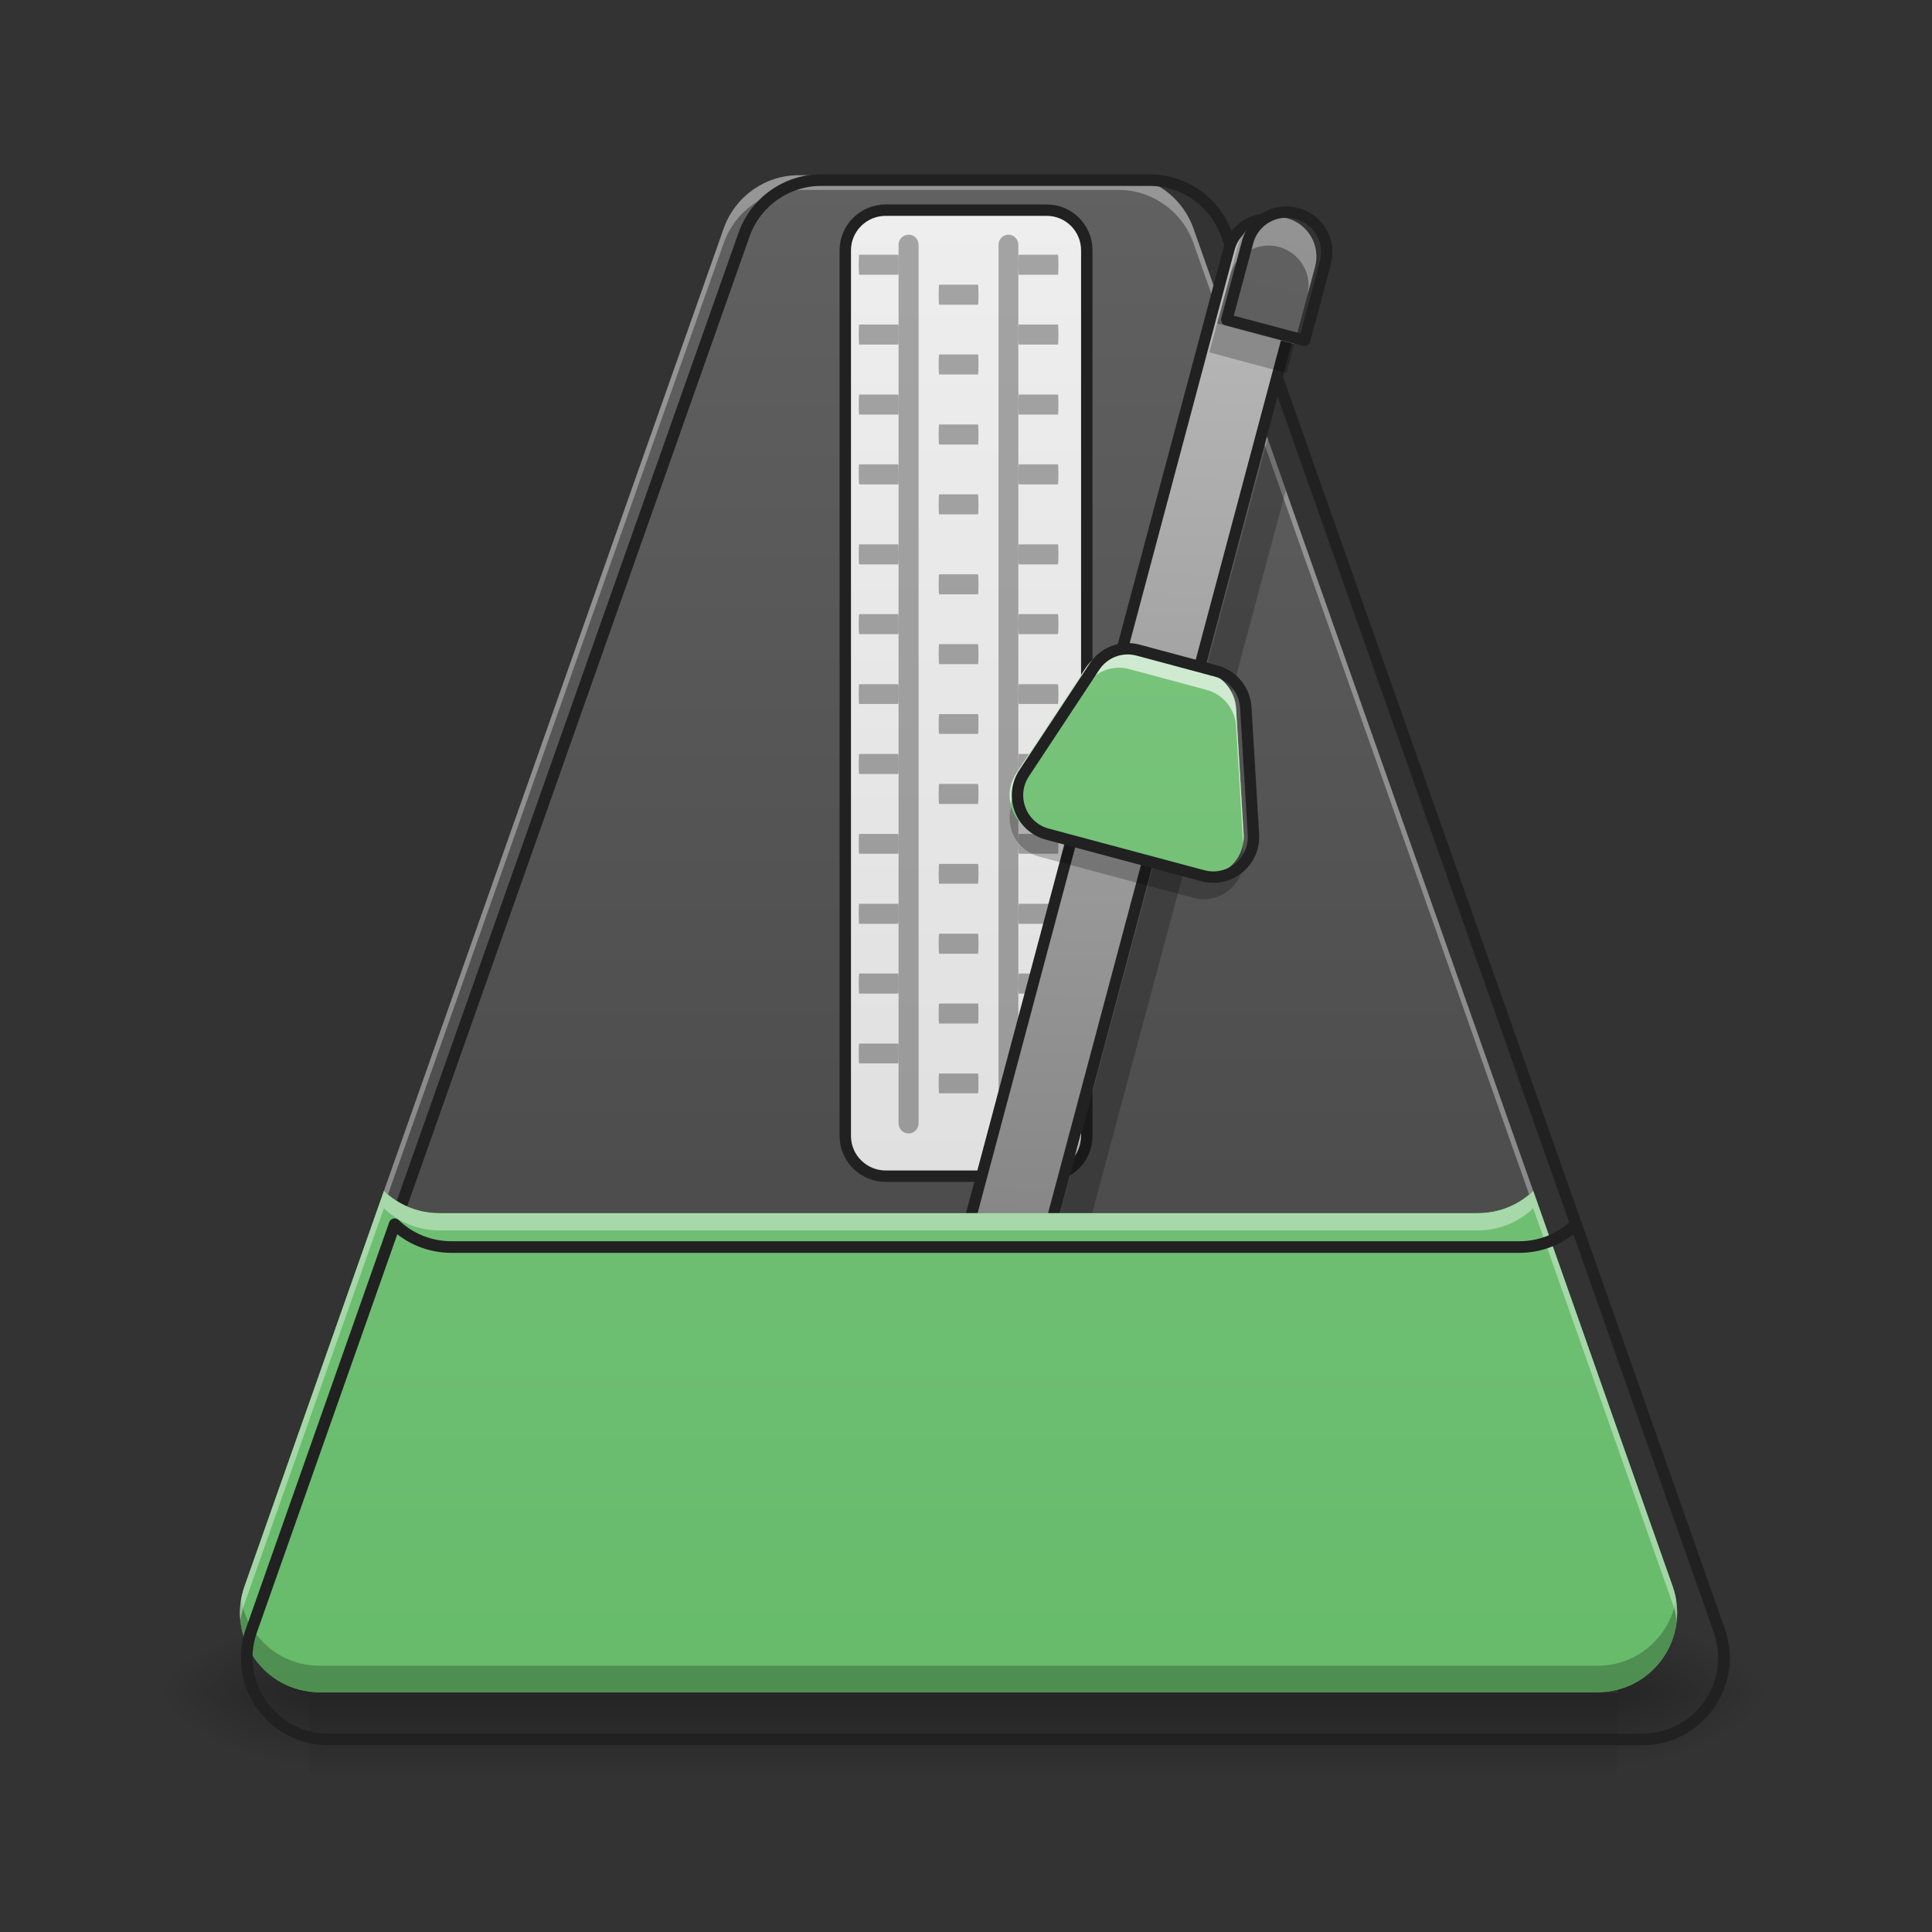 <?xml version="1.0" encoding="UTF-8"?>
<svg xmlns="http://www.w3.org/2000/svg" xmlns:xlink="http://www.w3.org/1999/xlink" width="32px" height="32px" viewBox="0 0 32 32" version="1.1">
<rect x="0" y="0" width="32" height="32" fill="#333333" stroke="none"/>
<defs>
<linearGradient id="linear0" gradientUnits="userSpaceOnUse" x1="254" y1="233.5" x2="254" y2="254.667" gradientTransform="matrix(0.063,0,0,0.063,-0,13.439)">
<stop offset="0" style="stop-color:rgb(0%,0%,0%);stop-opacity:0.275;"/>
<stop offset="1" style="stop-color:rgb(0%,0%,0%);stop-opacity:0;"/>
</linearGradient>
<radialGradient id="radial0" gradientUnits="userSpaceOnUse" cx="450.909" cy="189.579" fx="450.909" fy="189.579" r="21.167" gradientTransform="matrix(0,-0.078,-0.141,-0,53.123,63.595)">
<stop offset="0" style="stop-color:rgb(0%,0%,0%);stop-opacity:0.314;"/>
<stop offset="0.222" style="stop-color:rgb(0%,0%,0%);stop-opacity:0.275;"/>
<stop offset="1" style="stop-color:rgb(0%,0%,0%);stop-opacity:0;"/>
</radialGradient>
<radialGradient id="radial1" gradientUnits="userSpaceOnUse" cx="450.909" cy="189.579" fx="450.909" fy="189.579" r="21.167" gradientTransform="matrix(-0,0.078,0.141,0,-21.205,-7.527)">
<stop offset="0" style="stop-color:rgb(0%,0%,0%);stop-opacity:0.314;"/>
<stop offset="0.222" style="stop-color:rgb(0%,0%,0%);stop-opacity:0.275;"/>
<stop offset="1" style="stop-color:rgb(0%,0%,0%);stop-opacity:0;"/>
</radialGradient>
<radialGradient id="radial2" gradientUnits="userSpaceOnUse" cx="450.909" cy="189.579" fx="450.909" fy="189.579" r="21.167" gradientTransform="matrix(-0,-0.078,0.141,-0,-21.205,63.595)">
<stop offset="0" style="stop-color:rgb(0%,0%,0%);stop-opacity:0.314;"/>
<stop offset="0.222" style="stop-color:rgb(0%,0%,0%);stop-opacity:0.275;"/>
<stop offset="1" style="stop-color:rgb(0%,0%,0%);stop-opacity:0;"/>
</radialGradient>
<radialGradient id="radial3" gradientUnits="userSpaceOnUse" cx="450.909" cy="189.579" fx="450.909" fy="189.579" r="21.167" gradientTransform="matrix(0,0.078,-0.141,0,53.123,-7.527)">
<stop offset="0" style="stop-color:rgb(0%,0%,0%);stop-opacity:0.314;"/>
<stop offset="0.222" style="stop-color:rgb(0%,0%,0%);stop-opacity:0.275;"/>
<stop offset="1" style="stop-color:rgb(0%,0%,0%);stop-opacity:0;"/>
</radialGradient>
<linearGradient id="linear1" gradientUnits="userSpaceOnUse" x1="960" y1="1695.118" x2="960" y2="175.118" gradientTransform="matrix(0.017,0,0,0.017,0,0)">
<stop offset="0" style="stop-color:rgb(25.882%,25.882%,25.882%);stop-opacity:1;"/>
<stop offset="1" style="stop-color:rgb(38.039%,38.039%,38.039%);stop-opacity:1;"/>
</linearGradient>
<linearGradient id="linear2" gradientUnits="userSpaceOnUse" x1="254" y1="95.917" x2="254" y2="-158.083" >
<stop offset="0" style="stop-color:rgb(87.843%,87.843%,87.843%);stop-opacity:1;"/>
<stop offset="1" style="stop-color:rgb(93.333%,93.333%,93.333%);stop-opacity:1;"/>
</linearGradient>
<linearGradient id="linear3" gradientUnits="userSpaceOnUse" x1="430.786" y1="189.622" x2="345.138" y2="-170.912" gradientTransform="matrix(1,0,0,1,-92.333,-71.443)">
<stop offset="0" style="stop-color:rgb(45.882%,45.882%,45.882%);stop-opacity:1;"/>
<stop offset="1" style="stop-color:rgb(74.118%,74.118%,74.118%);stop-opacity:1;"/>
</linearGradient>
<linearGradient id="linear4" gradientUnits="userSpaceOnUse" x1="254" y1="233.5" x2="254" y2="-168.667" gradientTransform="matrix(0.063,0,0,0.063,0,13.439)">
<stop offset="0" style="stop-color:rgb(40%,73.333%,41.569%);stop-opacity:1;"/>
<stop offset="1" style="stop-color:rgb(50.588%,78.039%,51.765%);stop-opacity:1;"/>
</linearGradient>
<linearGradient id="linear5" gradientUnits="userSpaceOnUse" x1="381" y1="201.75" x2="381" y2="-168.667" gradientTransform="matrix(0.06,0.016,-0.016,0.06,-4.419,7.632)">
<stop offset="0" style="stop-color:rgb(25.882%,25.882%,25.882%);stop-opacity:1;"/>
<stop offset="1" style="stop-color:rgb(38.039%,38.039%,38.039%);stop-opacity:1;"/>
</linearGradient>
<linearGradient id="linear6" gradientUnits="userSpaceOnUse" x1="536.259" y1="186.883" x2="440.388" y2="-170.912" gradientTransform="matrix(0.06,0.016,-0.016,0.06,-10.17,6.091)">
<stop offset="0" style="stop-color:rgb(40%,73.333%,41.569%);stop-opacity:1;"/>
<stop offset="1" style="stop-color:rgb(50.588%,78.039%,51.765%);stop-opacity:1;"/>
</linearGradient>
<linearGradient id="linear7" gradientUnits="userSpaceOnUse" x1="254" y1="233.5" x2="254" y2="-168.667" gradientTransform="matrix(0.063,0,0,0.063,0,13.439)">
<stop offset="0" style="stop-color:rgb(40%,73.333%,41.569%);stop-opacity:1;"/>
<stop offset="1" style="stop-color:rgb(50.588%,78.039%,51.765%);stop-opacity:1;"/>
</linearGradient>
</defs>
<g id="surface1">
<path style=" stroke:none;fill-rule:nonzero;fill:url(#linear0);" d="M 5.125 28.035 L 26.793 28.035 L 26.793 29.355 L 5.125 29.355 Z M 5.125 28.035 "/>
<path style=" stroke:none;fill-rule:nonzero;fill:url(#radial0);" d="M 26.793 28.035 L 29.438 28.035 L 29.438 26.711 L 26.793 26.711 Z M 26.793 28.035 "/>
<path style=" stroke:none;fill-rule:nonzero;fill:url(#radial1);" d="M 5.125 28.035 L 2.48 28.035 L 2.48 29.355 L 5.125 29.355 Z M 5.125 28.035 "/>
<path style=" stroke:none;fill-rule:nonzero;fill:url(#radial2);" d="M 5.125 28.035 L 2.48 28.035 L 2.48 26.711 L 5.125 26.711 Z M 5.125 28.035 "/>
<path style=" stroke:none;fill-rule:nonzero;fill:url(#radial3);" d="M 26.793 28.035 L 29.438 28.035 L 29.438 29.355 L 26.793 29.355 Z M 26.793 28.035 "/>
<path style=" stroke:none;fill-rule:nonzero;fill:url(#linear1);" d="M 13.23 2.902 C 12.672 2.902 12.176 3.254 11.988 3.781 L 6.359 19.727 C 6.598 19.957 6.922 20.094 7.277 20.094 L 24.477 20.094 C 24.832 20.094 25.156 19.957 25.395 19.727 L 19.766 3.781 C 19.578 3.254 19.082 2.902 18.523 2.902 Z M 13.23 2.902 "/>
<path style=" stroke:none;fill-rule:nonzero;fill:rgb(90.98%,90.98%,90.98%);fill-opacity:0.392;" d="M 13.23 2.902 C 12.672 2.902 12.176 3.254 11.988 3.781 L 6.359 19.727 C 6.383 19.75 6.402 19.766 6.426 19.785 L 11.988 4.023 C 12.176 3.496 12.672 3.145 13.23 3.145 L 18.523 3.145 C 19.082 3.145 19.578 3.496 19.766 4.023 L 25.328 19.785 C 25.352 19.766 25.371 19.75 25.395 19.727 L 19.766 3.781 C 19.578 3.254 19.082 2.902 18.523 2.902 Z M 13.23 2.902 "/>
<path style=" stroke:none;fill-rule:nonzero;fill:rgb(0%,0%,0%);fill-opacity:0.235;" d="M 3.98 26.602 C 3.918 27.344 4.5 28.027 5.293 28.027 L 26.461 28.027 C 27.254 28.027 27.836 27.344 27.773 26.602 C 27.719 27.254 27.172 27.809 26.461 27.809 L 5.293 27.809 C 4.578 27.809 4.035 27.254 3.98 26.602 Z M 3.98 26.602 "/>
<path style="fill-rule:nonzero;fill:url(#linear2);stroke-width:3;stroke-linecap:round;stroke-linejoin:round;stroke:rgb(12.941%,12.941%,12.941%);stroke-opacity:1;stroke-miterlimit:4;" d="M 232.853 -158.068 L 275.161 -158.068 C 281.036 -158.068 285.723 -153.318 285.723 -147.506 L 285.723 85.346 C 285.723 91.158 281.036 95.908 275.161 95.908 L 232.853 95.908 C 226.978 95.908 222.229 91.158 222.229 85.346 L 222.229 -147.506 C 222.229 -153.318 226.978 -158.068 232.853 -158.068 Z M 232.853 -158.068 " transform="matrix(0.063,0,0,0.063,0,13.439)"/>
<path style=" stroke:none;fill-rule:nonzero;fill:rgb(0%,0%,0%);fill-opacity:0.314;" d="M 15.051 3.887 C 15.141 3.887 15.215 3.961 15.215 4.055 L 15.215 18.605 C 15.215 18.699 15.141 18.773 15.051 18.773 C 14.957 18.773 14.883 18.699 14.883 18.605 L 14.883 4.055 C 14.883 3.961 14.957 3.887 15.051 3.887 Z M 15.051 3.887 "/>
<path style=" stroke:none;fill-rule:nonzero;fill:rgb(0%,0%,0%);fill-opacity:0.314;" d="M 16.703 3.887 C 16.793 3.887 16.867 3.961 16.867 4.055 L 16.867 18.605 C 16.867 18.699 16.793 18.773 16.703 18.773 C 16.613 18.773 16.539 18.699 16.539 18.605 L 16.539 4.055 C 16.539 3.961 16.613 3.887 16.703 3.887 Z M 16.703 3.887 "/>
<path style=" stroke:none;fill-rule:nonzero;fill:rgb(0%,0%,0%);fill-opacity:0.314;" d="M 14.883 4.383 C 14.883 4.477 14.883 4.551 14.875 4.551 L 14.23 4.551 C 14.227 4.551 14.223 4.477 14.223 4.383 C 14.223 4.293 14.227 4.219 14.23 4.219 L 14.875 4.219 C 14.883 4.219 14.883 4.293 14.883 4.383 Z M 14.883 4.383 "/>
<path style=" stroke:none;fill-rule:nonzero;fill:rgb(0%,0%,0%);fill-opacity:0.314;" d="M 14.883 5.543 C 14.883 5.633 14.883 5.707 14.875 5.707 L 14.23 5.707 C 14.227 5.707 14.223 5.633 14.223 5.543 C 14.223 5.449 14.227 5.375 14.23 5.375 L 14.875 5.375 C 14.883 5.375 14.883 5.449 14.883 5.543 Z M 14.883 5.543 "/>
<path style=" stroke:none;fill-rule:nonzero;fill:rgb(0%,0%,0%);fill-opacity:0.314;" d="M 14.883 6.699 C 14.883 6.793 14.883 6.867 14.875 6.867 L 14.23 6.867 C 14.227 6.867 14.223 6.793 14.223 6.699 C 14.223 6.609 14.227 6.535 14.23 6.535 L 14.875 6.535 C 14.883 6.535 14.883 6.609 14.883 6.699 Z M 14.883 6.699 "/>
<path style=" stroke:none;fill-rule:nonzero;fill:rgb(0%,0%,0%);fill-opacity:0.314;" d="M 14.883 7.859 C 14.883 7.949 14.883 8.023 14.875 8.023 L 14.23 8.023 C 14.227 8.023 14.223 7.949 14.223 7.859 C 14.223 7.766 14.227 7.691 14.23 7.691 L 14.875 7.691 C 14.883 7.691 14.883 7.766 14.883 7.859 Z M 14.883 7.859 "/>
<path style=" stroke:none;fill-rule:nonzero;fill:rgb(0%,0%,0%);fill-opacity:0.314;" d="M 14.883 9.18 C 14.883 9.273 14.883 9.348 14.875 9.348 L 14.23 9.348 C 14.227 9.348 14.223 9.273 14.223 9.18 C 14.223 9.09 14.227 9.016 14.23 9.016 L 14.875 9.016 C 14.883 9.016 14.883 9.09 14.883 9.18 Z M 14.883 9.18 "/>
<path style=" stroke:none;fill-rule:nonzero;fill:rgb(0%,0%,0%);fill-opacity:0.314;" d="M 14.883 10.34 C 14.883 10.43 14.883 10.504 14.875 10.504 L 14.23 10.504 C 14.227 10.504 14.223 10.43 14.223 10.34 C 14.223 10.246 14.227 10.172 14.23 10.172 L 14.875 10.172 C 14.883 10.172 14.883 10.246 14.883 10.34 Z M 14.883 10.34 "/>
<path style=" stroke:none;fill-rule:nonzero;fill:rgb(0%,0%,0%);fill-opacity:0.314;" d="M 14.883 11.496 C 14.883 11.586 14.883 11.66 14.875 11.66 L 14.23 11.66 C 14.227 11.66 14.223 11.586 14.223 11.496 C 14.223 11.406 14.227 11.332 14.23 11.332 L 14.875 11.332 C 14.883 11.332 14.883 11.406 14.883 11.496 Z M 14.883 11.496 "/>
<path style=" stroke:none;fill-rule:nonzero;fill:rgb(0%,0%,0%);fill-opacity:0.314;" d="M 14.883 12.652 C 14.883 12.746 14.883 12.82 14.875 12.82 L 14.23 12.82 C 14.227 12.82 14.223 12.746 14.223 12.652 C 14.223 12.562 14.227 12.488 14.23 12.488 L 14.875 12.488 C 14.883 12.488 14.883 12.562 14.883 12.652 Z M 14.883 12.652 "/>
<path style=" stroke:none;fill-rule:nonzero;fill:rgb(0%,0%,0%);fill-opacity:0.314;" d="M 14.883 13.977 C 14.883 14.066 14.883 14.141 14.875 14.141 L 14.23 14.141 C 14.227 14.141 14.223 14.066 14.223 13.977 C 14.223 13.887 14.227 13.812 14.23 13.812 L 14.875 13.812 C 14.883 13.812 14.883 13.887 14.883 13.977 Z M 14.883 13.977 "/>
<path style=" stroke:none;fill-rule:nonzero;fill:rgb(0%,0%,0%);fill-opacity:0.314;" d="M 14.883 15.133 C 14.883 15.227 14.883 15.301 14.875 15.301 L 14.23 15.301 C 14.227 15.301 14.223 15.227 14.223 15.133 C 14.223 15.043 14.227 14.969 14.23 14.969 L 14.875 14.969 C 14.883 14.969 14.883 15.043 14.883 15.133 Z M 14.883 15.133 "/>
<path style=" stroke:none;fill-rule:nonzero;fill:rgb(0%,0%,0%);fill-opacity:0.314;" d="M 14.883 16.293 C 14.883 16.383 14.883 16.457 14.875 16.457 L 14.23 16.457 C 14.227 16.457 14.223 16.383 14.223 16.293 C 14.223 16.199 14.227 16.125 14.23 16.125 L 14.875 16.125 C 14.883 16.125 14.883 16.199 14.883 16.293 Z M 14.883 16.293 "/>
<path style=" stroke:none;fill-rule:nonzero;fill:rgb(0%,0%,0%);fill-opacity:0.314;" d="M 14.883 17.449 C 14.883 17.539 14.883 17.613 14.875 17.613 L 14.23 17.613 C 14.227 17.613 14.223 17.539 14.223 17.449 C 14.223 17.359 14.227 17.285 14.23 17.285 L 14.875 17.285 C 14.883 17.285 14.883 17.359 14.883 17.449 Z M 14.883 17.449 "/>
<path style=" stroke:none;fill-rule:nonzero;fill:rgb(0%,0%,0%);fill-opacity:0.314;" d="M 17.531 4.383 C 17.531 4.477 17.527 4.551 17.523 4.551 L 16.875 4.551 C 16.871 4.551 16.867 4.477 16.867 4.383 C 16.867 4.293 16.871 4.219 16.875 4.219 L 17.523 4.219 C 17.527 4.219 17.531 4.293 17.531 4.383 Z M 17.531 4.383 "/>
<path style=" stroke:none;fill-rule:nonzero;fill:rgb(0%,0%,0%);fill-opacity:0.314;" d="M 17.531 5.543 C 17.531 5.633 17.527 5.707 17.523 5.707 L 16.875 5.707 C 16.871 5.707 16.867 5.633 16.867 5.543 C 16.867 5.449 16.871 5.375 16.875 5.375 L 17.523 5.375 C 17.527 5.375 17.531 5.449 17.531 5.543 Z M 17.531 5.543 "/>
<path style=" stroke:none;fill-rule:nonzero;fill:rgb(0%,0%,0%);fill-opacity:0.314;" d="M 17.531 6.699 C 17.531 6.793 17.527 6.867 17.523 6.867 L 16.875 6.867 C 16.871 6.867 16.867 6.793 16.867 6.699 C 16.867 6.609 16.871 6.535 16.875 6.535 L 17.523 6.535 C 17.527 6.535 17.531 6.609 17.531 6.699 Z M 17.531 6.699 "/>
<path style=" stroke:none;fill-rule:nonzero;fill:rgb(0%,0%,0%);fill-opacity:0.314;" d="M 17.531 7.859 C 17.531 7.949 17.527 8.023 17.523 8.023 L 16.875 8.023 C 16.871 8.023 16.867 7.949 16.867 7.859 C 16.867 7.766 16.871 7.691 16.875 7.691 L 17.523 7.691 C 17.527 7.691 17.531 7.766 17.531 7.859 Z M 17.531 7.859 "/>
<path style=" stroke:none;fill-rule:nonzero;fill:rgb(0%,0%,0%);fill-opacity:0.314;" d="M 17.531 9.18 C 17.531 9.273 17.527 9.348 17.523 9.348 L 16.875 9.348 C 16.871 9.348 16.867 9.273 16.867 9.18 C 16.867 9.09 16.871 9.016 16.875 9.016 L 17.523 9.016 C 17.527 9.016 17.531 9.09 17.531 9.18 Z M 17.531 9.18 "/>
<path style="fill:none;stroke-width:11.339;stroke-linecap:round;stroke-linejoin:round;stroke:rgb(12.941%,12.941%,12.941%);stroke-opacity:1;stroke-miterlimit:4;" d="M 800.002 175.495 C 766.226 175.495 736.229 196.753 724.891 228.64 L 384.53 1192.8 C 398.938 1206.735 418.543 1215.002 440.037 1215.002 L 1480.016 1215.002 C 1501.51 1215.002 1521.115 1206.735 1535.523 1192.8 L 1195.162 228.64 C 1183.824 196.753 1153.827 175.495 1120.051 175.495 Z M 800.002 175.495 " transform="matrix(0.017,0,0,0.017,0,0)"/>
<path style=" stroke:none;fill-rule:nonzero;fill:rgb(0%,0%,0%);fill-opacity:0.314;" d="M 17.531 10.34 C 17.531 10.43 17.527 10.504 17.523 10.504 L 16.875 10.504 C 16.871 10.504 16.867 10.43 16.867 10.34 C 16.867 10.246 16.871 10.172 16.875 10.172 L 17.523 10.172 C 17.527 10.172 17.531 10.246 17.531 10.34 Z M 17.531 10.34 "/>
<path style=" stroke:none;fill-rule:nonzero;fill:rgb(0%,0%,0%);fill-opacity:0.235;" d="M 20.996 7.27 L 17.559 20.094 L 18.09 20.094 L 21.297 8.125 Z M 20.996 7.27 "/>
<path style=" stroke:none;fill-rule:nonzero;fill:rgb(0%,0%,0%);fill-opacity:0.314;" d="M 17.531 11.496 C 17.531 11.586 17.527 11.66 17.523 11.66 L 16.875 11.66 C 16.871 11.66 16.867 11.586 16.867 11.496 C 16.867 11.406 16.871 11.332 16.875 11.332 L 17.523 11.332 C 17.527 11.332 17.531 11.406 17.531 11.496 Z M 17.531 11.496 "/>
<path style=" stroke:none;fill-rule:nonzero;fill:rgb(0%,0%,0%);fill-opacity:0.314;" d="M 17.531 12.652 C 17.531 12.746 17.527 12.82 17.523 12.82 L 16.875 12.82 C 16.871 12.82 16.867 12.746 16.867 12.652 C 16.867 12.562 16.871 12.488 16.875 12.488 L 17.523 12.488 C 17.527 12.488 17.531 12.562 17.531 12.652 Z M 17.531 12.652 "/>
<path style=" stroke:none;fill-rule:nonzero;fill:rgb(0%,0%,0%);fill-opacity:0.314;" d="M 17.531 13.977 C 17.531 14.066 17.527 14.141 17.523 14.141 L 16.875 14.141 C 16.871 14.141 16.867 14.066 16.867 13.977 C 16.867 13.887 16.871 13.812 16.875 13.812 L 17.523 13.812 C 17.527 13.812 17.531 13.887 17.531 13.977 Z M 17.531 13.977 "/>
<path style=" stroke:none;fill-rule:nonzero;fill:rgb(0%,0%,0%);fill-opacity:0.314;" d="M 17.531 15.133 C 17.531 15.227 17.527 15.301 17.523 15.301 L 16.875 15.301 C 16.871 15.301 16.867 15.227 16.867 15.133 C 16.867 15.043 16.871 14.969 16.875 14.969 L 17.523 14.969 C 17.527 14.969 17.531 15.043 17.531 15.133 Z M 17.531 15.133 "/>
<path style=" stroke:none;fill-rule:nonzero;fill:rgb(0%,0%,0%);fill-opacity:0.314;" d="M 17.531 16.293 C 17.531 16.383 17.527 16.457 17.523 16.457 L 16.875 16.457 C 16.871 16.457 16.867 16.383 16.867 16.293 C 16.867 16.199 16.871 16.125 16.875 16.125 L 17.523 16.125 C 17.527 16.125 17.531 16.199 17.531 16.293 Z M 17.531 16.293 "/>
<path style=" stroke:none;fill-rule:nonzero;fill:rgb(0%,0%,0%);fill-opacity:0.314;" d="M 17.531 17.449 C 17.531 17.539 17.527 17.613 17.523 17.613 L 16.875 17.613 C 16.871 17.613 16.867 17.539 16.867 17.449 C 16.867 17.359 16.871 17.285 16.875 17.285 L 17.523 17.285 C 17.527 17.285 17.531 17.359 17.531 17.449 Z M 17.531 17.449 "/>
<path style="fill-rule:nonzero;fill:url(#linear3);stroke-width:3;stroke-linecap:round;stroke-linejoin:round;stroke:rgb(12.941%,12.941%,12.941%);stroke-opacity:1;stroke-miterlimit:4;" d="M 288.665 -240.086 C 294.486 -240.093 299.25 -235.352 299.257 -229.531 L 299.22 119.722 C 299.227 125.543 294.486 130.307 288.665 130.314 C 282.844 130.321 278.08 125.58 278.057 119.699 L 278.094 -229.554 C 278.087 -235.375 282.828 -240.139 288.665 -240.086 Z M 288.665 -240.086 " transform="matrix(0.06,0.016,-0.016,0.06,0,13.439)"/>
<path style=" stroke:none;fill-rule:nonzero;fill:url(#linear4);" d="M 6.359 19.727 L 4.051 26.273 C 3.75 27.129 4.383 28.027 5.293 28.027 L 26.461 28.027 C 27.371 28.027 28.004 27.129 27.703 26.273 L 25.395 19.727 C 25.156 19.957 24.832 20.094 24.477 20.094 L 7.277 20.094 C 6.922 20.094 6.598 19.957 6.359 19.727 Z M 6.359 19.727 "/>
<path style=" stroke:none;fill-rule:nonzero;fill:rgb(0%,0%,0%);fill-opacity:0.314;" d="M 16.207 4.879 C 16.207 4.973 16.203 5.047 16.199 5.047 L 15.555 5.047 C 15.551 5.047 15.547 4.973 15.547 4.879 C 15.547 4.789 15.551 4.715 15.555 4.715 L 16.199 4.715 C 16.203 4.715 16.207 4.789 16.207 4.879 Z M 16.207 4.879 "/>
<path style=" stroke:none;fill-rule:nonzero;fill:rgb(0%,0%,0%);fill-opacity:0.314;" d="M 16.207 6.039 C 16.207 6.129 16.203 6.203 16.199 6.203 L 15.555 6.203 C 15.551 6.203 15.547 6.129 15.547 6.039 C 15.547 5.945 15.551 5.871 15.555 5.871 L 16.199 5.871 C 16.203 5.871 16.207 5.945 16.207 6.039 Z M 16.207 6.039 "/>
<path style=" stroke:none;fill-rule:nonzero;fill:rgb(0%,0%,0%);fill-opacity:0.314;" d="M 16.207 7.195 C 16.207 7.289 16.203 7.363 16.199 7.363 L 15.555 7.363 C 15.551 7.363 15.547 7.289 15.547 7.195 C 15.547 7.105 15.551 7.031 15.555 7.031 L 16.199 7.031 C 16.203 7.031 16.207 7.105 16.207 7.195 Z M 16.207 7.195 "/>
<path style=" stroke:none;fill-rule:nonzero;fill:rgb(0%,0%,0%);fill-opacity:0.314;" d="M 16.207 8.355 C 16.207 8.445 16.203 8.52 16.199 8.52 L 15.555 8.52 C 15.551 8.52 15.547 8.445 15.547 8.355 C 15.547 8.262 15.551 8.188 15.555 8.188 L 16.199 8.188 C 16.203 8.188 16.207 8.262 16.207 8.355 Z M 16.207 8.355 "/>
<path style=" stroke:none;fill-rule:nonzero;fill:rgb(0%,0%,0%);fill-opacity:0.314;" d="M 16.207 9.676 C 16.207 9.77 16.203 9.844 16.199 9.844 L 15.555 9.844 C 15.551 9.844 15.547 9.77 15.547 9.676 C 15.547 9.586 15.551 9.512 15.555 9.512 L 16.199 9.512 C 16.203 9.512 16.207 9.586 16.207 9.676 Z M 16.207 9.676 "/>
<path style=" stroke:none;fill-rule:nonzero;fill:rgb(0%,0%,0%);fill-opacity:0.314;" d="M 16.207 10.836 C 16.207 10.926 16.203 11 16.199 11 L 15.555 11 C 15.551 11 15.547 10.926 15.547 10.836 C 15.547 10.742 15.551 10.668 15.555 10.668 L 16.199 10.668 C 16.203 10.668 16.207 10.742 16.207 10.836 Z M 16.207 10.836 "/>
<path style=" stroke:none;fill-rule:nonzero;fill:rgb(0%,0%,0%);fill-opacity:0.314;" d="M 16.207 11.992 C 16.207 12.082 16.203 12.156 16.199 12.156 L 15.555 12.156 C 15.551 12.156 15.547 12.082 15.547 11.992 C 15.547 11.902 15.551 11.828 15.555 11.828 L 16.199 11.828 C 16.203 11.828 16.207 11.902 16.207 11.992 Z M 16.207 11.992 "/>
<path style=" stroke:none;fill-rule:nonzero;fill:rgb(0%,0%,0%);fill-opacity:0.314;" d="M 16.207 13.148 C 16.207 13.242 16.203 13.316 16.199 13.316 L 15.555 13.316 C 15.551 13.316 15.547 13.242 15.547 13.148 C 15.547 13.059 15.551 12.984 15.555 12.984 L 16.199 12.984 C 16.203 12.984 16.207 13.059 16.207 13.148 Z M 16.207 13.148 "/>
<path style=" stroke:none;fill-rule:nonzero;fill:rgb(0%,0%,0%);fill-opacity:0.314;" d="M 16.207 14.473 C 16.207 14.562 16.203 14.637 16.199 14.637 L 15.555 14.637 C 15.551 14.637 15.547 14.562 15.547 14.473 C 15.547 14.383 15.551 14.309 15.555 14.309 L 16.199 14.309 C 16.203 14.309 16.207 14.383 16.207 14.473 Z M 16.207 14.473 "/>
<path style=" stroke:none;fill-rule:nonzero;fill:rgb(0%,0%,0%);fill-opacity:0.314;" d="M 16.207 15.629 C 16.207 15.723 16.203 15.797 16.199 15.797 L 15.555 15.797 C 15.551 15.797 15.547 15.723 15.547 15.629 C 15.547 15.539 15.551 15.465 15.555 15.465 L 16.199 15.465 C 16.203 15.465 16.207 15.539 16.207 15.629 Z M 16.207 15.629 "/>
<path style=" stroke:none;fill-rule:nonzero;fill:rgb(0%,0%,0%);fill-opacity:0.314;" d="M 16.207 16.789 C 16.207 16.879 16.203 16.953 16.199 16.953 L 15.555 16.953 C 15.551 16.953 15.547 16.879 15.547 16.789 C 15.547 16.695 15.551 16.621 15.555 16.621 L 16.199 16.621 C 16.203 16.621 16.207 16.695 16.207 16.789 Z M 16.207 16.789 "/>
<path style=" stroke:none;fill-rule:nonzero;fill:rgb(0%,0%,0%);fill-opacity:0.314;" d="M 16.207 17.945 C 16.207 18.035 16.203 18.109 16.199 18.109 L 15.555 18.109 C 15.551 18.109 15.547 18.035 15.547 17.945 C 15.547 17.855 15.551 17.781 15.555 17.781 L 16.199 17.781 C 16.203 17.781 16.207 17.855 16.207 17.945 Z M 16.207 17.945 "/>
<path style=" stroke:none;fill-rule:nonzero;fill:url(#linear5);" d="M 21.312 3.613 C 20.961 3.516 20.598 3.727 20.504 4.078 L 20.16 5.359 L 21.438 5.699 L 21.781 4.422 C 21.875 4.066 21.668 3.707 21.312 3.613 Z M 21.312 3.613 "/>
<path style=" stroke:none;fill-rule:nonzero;fill:rgb(100%,100%,100%);fill-opacity:0.314;" d="M 21.312 3.613 C 20.961 3.516 20.598 3.727 20.504 4.078 L 20.375 4.559 C 20.469 4.203 20.832 3.996 21.184 4.09 C 21.539 4.188 21.746 4.547 21.652 4.902 L 21.781 4.422 C 21.875 4.066 21.668 3.707 21.312 3.613 Z M 21.312 3.613 "/>
<path style=" stroke:none;fill-rule:nonzero;fill:rgb(0%,0%,0%);fill-opacity:0.235;" d="M 20.16 5.359 L 20.031 5.836 L 21.309 6.18 L 21.438 5.699 Z M 20.16 5.359 "/>
<path style="fill:none;stroke-width:3;stroke-linecap:round;stroke-linejoin:round;stroke:rgb(12.941%,12.941%,12.941%);stroke-opacity:1;stroke-miterlimit:4;" d="M 340.967 -157.193 C 335.343 -158.755 329.531 -155.381 328.031 -149.756 L 322.532 -129.258 L 342.967 -123.821 L 348.467 -144.257 C 349.967 -149.944 346.654 -155.693 340.967 -157.193 Z M 340.967 -157.193 " transform="matrix(0.063,0,0,0.063,0,13.439)"/>
<path style=" stroke:none;fill-rule:nonzero;fill:rgb(0%,0%,0%);fill-opacity:0.235;" d="M 16.75 13.359 C 16.645 13.703 16.84 14.086 17.211 14.188 L 19.766 14.871 C 20.203 14.988 20.625 14.645 20.598 14.195 L 20.586 13.992 C 20.512 14.352 20.145 14.598 19.766 14.496 L 17.211 13.812 C 16.977 13.746 16.812 13.57 16.75 13.359 Z M 16.75 13.359 "/>
<path style=" stroke:none;fill-rule:nonzero;fill:url(#linear6);" d="M 18.703 10.789 C 18.43 10.715 18.141 10.824 17.984 11.062 L 16.832 12.809 C 16.582 13.184 16.773 13.695 17.211 13.812 L 19.766 14.496 C 20.203 14.613 20.625 14.27 20.598 13.816 L 20.473 11.73 C 20.453 11.445 20.258 11.203 19.984 11.133 Z M 18.703 10.789 "/>
<path style=" stroke:none;fill-rule:nonzero;fill:rgb(100%,100%,100%);fill-opacity:0.655;" d="M 18.523 10.766 C 18.309 10.77 18.105 10.879 17.984 11.062 L 16.832 12.809 C 16.727 12.969 16.699 13.152 16.738 13.316 C 16.754 13.242 16.785 13.172 16.832 13.102 L 17.984 11.355 C 18.141 11.121 18.43 11.008 18.703 11.082 L 19.984 11.426 C 20.258 11.5 20.453 11.738 20.473 12.023 L 20.59 13.969 C 20.598 13.922 20.602 13.871 20.598 13.816 L 20.473 11.73 C 20.453 11.445 20.258 11.203 19.984 11.133 L 18.703 10.789 C 18.645 10.773 18.586 10.766 18.523 10.766 Z M 18.523 10.766 "/>
<path style="fill:none;stroke-width:3;stroke-linecap:round;stroke-linejoin:round;stroke:rgb(12.941%,12.941%,12.941%);stroke-opacity:1;stroke-miterlimit:4;" d="M 299.221 -42.391 C 294.847 -43.579 290.222 -41.829 287.723 -38.017 L 269.287 -10.082 C 265.287 -4.083 268.349 4.104 275.349 5.979 L 316.22 16.915 C 323.219 18.79 329.968 13.291 329.531 6.041 L 327.531 -27.33 C 327.219 -31.892 324.094 -35.767 319.719 -36.892 Z M 299.221 -42.391 " transform="matrix(0.063,0,0,0.063,0,13.439)"/>
<path style=" stroke:none;fill-rule:nonzero;fill:url(#linear7);" d="M 6.359 19.727 L 4.051 26.273 C 3.75 27.129 4.383 28.027 5.293 28.027 L 26.461 28.027 C 27.371 28.027 28.004 27.129 27.703 26.273 L 25.395 19.727 C 25.156 19.957 24.832 20.094 24.477 20.094 L 7.277 20.094 C 6.922 20.094 6.598 19.957 6.359 19.727 Z M 6.359 19.727 "/>
<path style=" stroke:none;fill-rule:nonzero;fill:rgb(0%,0%,0%);fill-opacity:0.235;" d="M 3.992 26.492 C 3.859 27.277 4.461 28.027 5.293 28.027 L 26.461 28.027 C 27.293 28.027 27.895 27.277 27.762 26.492 C 27.656 27.098 27.133 27.59 26.461 27.59 L 5.293 27.59 C 4.621 27.59 4.098 27.098 3.992 26.492 Z M 3.992 26.492 "/>
<path style=" stroke:none;fill-rule:nonzero;fill:rgb(100%,100%,100%);fill-opacity:0.392;" d="M 6.359 19.727 L 4.051 26.273 C 3.98 26.469 3.961 26.668 3.98 26.855 C 3.992 26.758 4.016 26.656 4.051 26.559 L 6.359 20.012 C 6.598 20.242 6.922 20.379 7.277 20.379 L 24.477 20.379 C 24.832 20.379 25.156 20.242 25.395 20.012 L 27.703 26.559 C 27.738 26.656 27.762 26.758 27.77 26.855 C 27.793 26.668 27.773 26.469 27.703 26.273 L 25.395 19.727 C 25.156 19.957 24.832 20.094 24.477 20.094 L 7.277 20.094 C 6.922 20.094 6.598 19.957 6.359 19.727 Z M 6.359 19.727 "/>
<path style="fill:none;stroke-width:11.339;stroke-linecap:round;stroke-linejoin:round;stroke:rgb(12.941%,12.941%,12.941%);stroke-opacity:0.997;stroke-miterlimit:4;" d="M 384.53 1192.8 L 244.937 1588.667 C 226.75 1640.395 265.014 1694.72 320.048 1694.72 L 1600.005 1694.72 C 1655.039 1694.72 1693.303 1640.395 1675.116 1588.667 L 1535.523 1192.8 C 1521.115 1206.735 1501.51 1215.002 1480.016 1215.002 L 440.037 1215.002 C 418.543 1215.002 398.938 1206.735 384.53 1192.8 Z M 384.53 1192.8 " transform="matrix(0.017,0,0,0.017,0,0)"/>
</g>
</svg>
